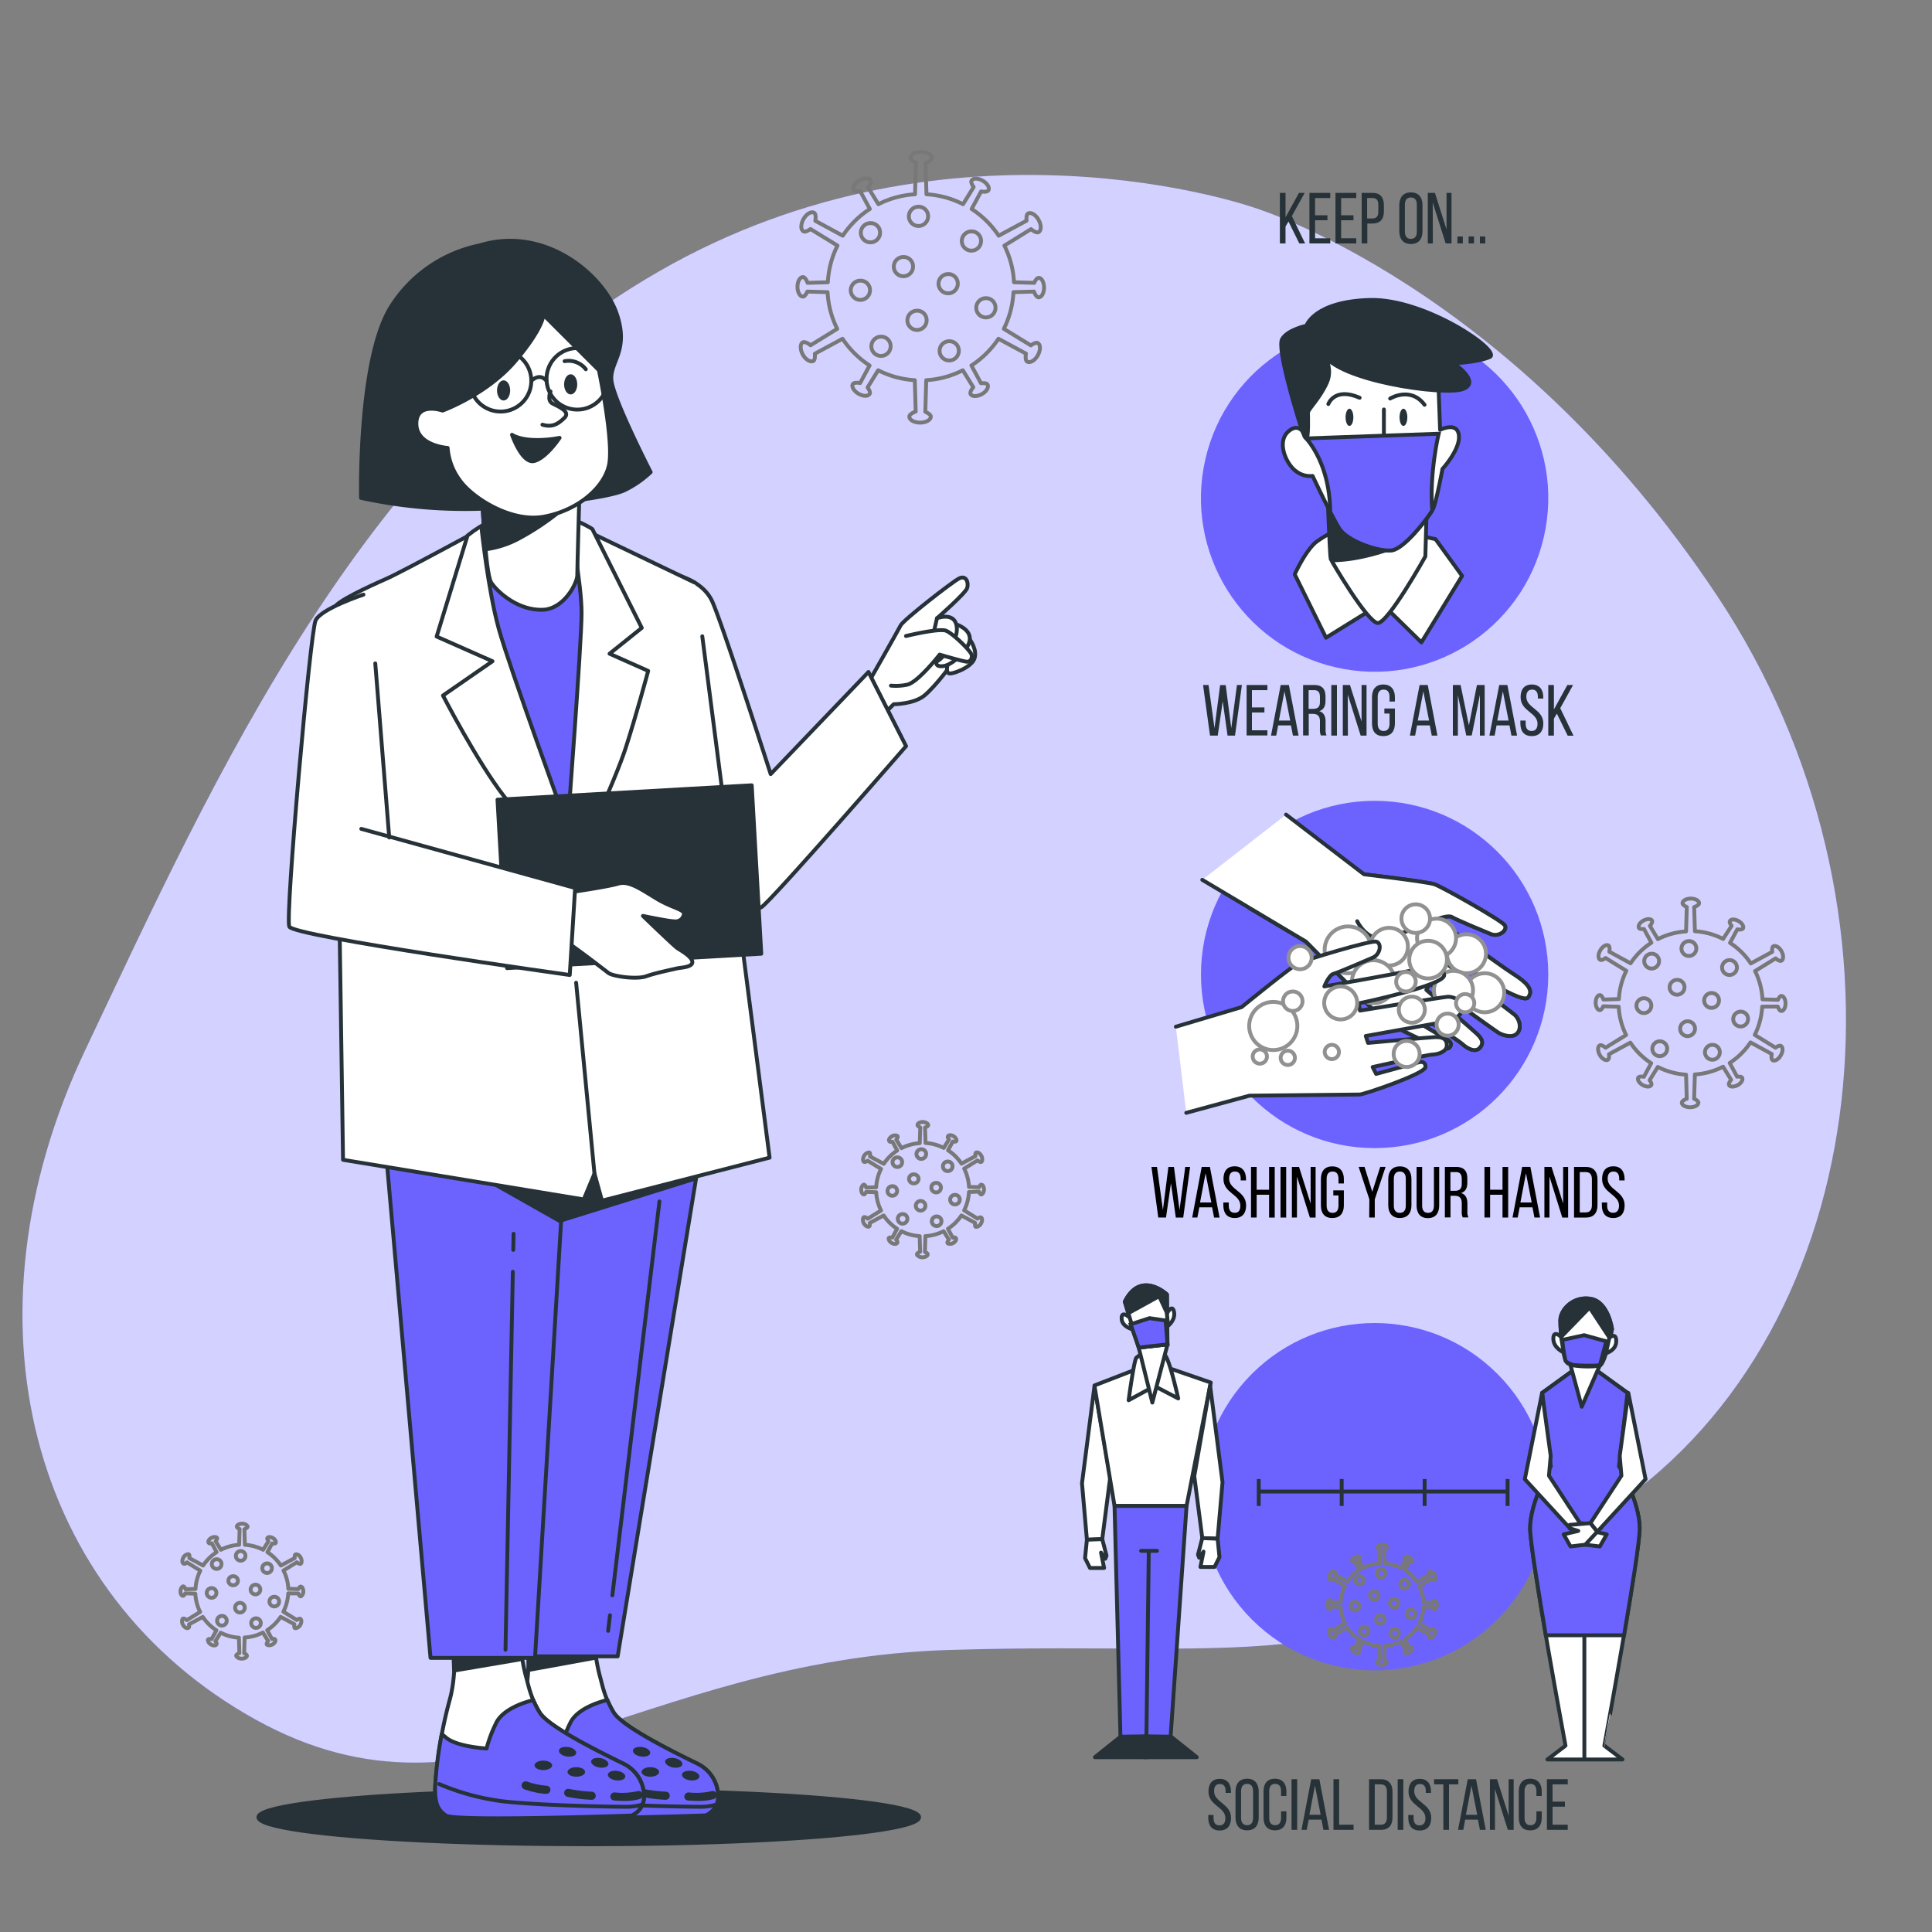 <svg xmlns="http://www.w3.org/2000/svg" viewBox="0 0 500 500"><rect x="0" y="0" width="500" height="500" fill="#808080" stroke="none"/><g id="freepik--background-simple--inject-6"><path d="M324.6,53.75s-77.77-27.5-154.21,16.57S55.29,201.71,22.1,271.66,7.85,412.69,66.1,445s98-15.51,179.76-18,103.77,9.2,171.71-37,80.36-155.13,26.94-235.63S324.6,53.75,324.6,53.75Z" style="fill:#6C63FF"></path><path d="M324.6,53.75s-77.77-27.5-154.21,16.57S55.29,201.71,22.1,271.66,7.85,412.69,66.1,445s98-15.51,179.76-18,103.77,9.2,171.71-37,80.36-155.13,26.94-235.63S324.6,53.75,324.6,53.75Z" style="fill:#fff;opacity:0.7"></path></g><g id="freepik--Icons--inject-6"><path d="M267.6,75.46c.19.58.68,1.49,1.19,1.49.78,0,1.41-1.13,1.41-2.52s-.63-2.52-1.41-2.52c-.46,0-.93.8-1.13,1.29l-5.24-.15a24,24,0,0,0-2.49-9.49l6.9-4.26c.5.44,1.47,1.05,1.95.77.75-.43.73-1.86,0-3.18s-2-2.06-2.73-1.63c-.44.25-.44,1.27-.37,1.85L258.46,61a24.35,24.35,0,0,0-7-6.92l2.45-4.54c.6.12,1.64.16,1.89-.29.39-.67-.27-1.78-1.48-2.48s-2.5-.72-2.89,0c-.23.4.23,1.2.55,1.63l-2.74,4.45a23.82,23.82,0,0,0-9.47-2.57l-.24-8.11c.64-.22,1.64-.75,1.64-1.32,0-.85-1.24-1.55-2.77-1.55s-2.78.7-2.78,1.55c0,.51.89,1,1.42,1.25l-.23,8.18a23.87,23.87,0,0,0-9.48,2.57l-2.71-4.4c.4-.46,1-1.34.7-1.78-.39-.68-1.69-.66-2.89,0s-1.87,1.81-1.48,2.48c.23.4,1.16.4,1.68.34l2.48,4.59a24.35,24.35,0,0,0-7,6.92L211,57.15c.13-.66.17-1.8-.31-2.08-.75-.43-2,.3-2.74,1.62s-.78,2.76,0,3.18c.44.26,1.32-.25,1.79-.6l7,4.29a23.84,23.84,0,0,0-2.49,9.49L209,73.2c-.2-.58-.68-1.49-1.19-1.49-.79,0-1.42,1.13-1.42,2.52s.63,2.52,1.42,2.52c.46,0,.92-.8,1.13-1.29l5.24.15a23.84,23.84,0,0,0,2.49,9.49l-6.9,4.26c-.51-.44-1.47-1-2-.77-.74.43-.72,1.86,0,3.18s2,2.06,2.74,1.63c.43-.25.43-1.27.36-1.85l7.18-3.88a24.35,24.35,0,0,0,7,6.92l-2.45,4.54c-.6-.12-1.63-.16-1.89.29-.39.67.28,1.78,1.48,2.48s2.5.72,2.89,0c.23-.4-.23-1.2-.55-1.63l2.74-4.45a23.87,23.87,0,0,0,9.48,2.57l.23,8.11c-.63.22-1.64.76-1.64,1.32,0,.85,1.24,1.55,2.78,1.55s2.77-.7,2.77-1.55c0-.51-.88-1-1.42-1.25l.24-8.18a23.82,23.82,0,0,0,9.47-2.57l2.71,4.4c-.4.46-.95,1.34-.69,1.78.39.68,1.68.66,2.89,0s1.87-1.81,1.48-2.48c-.23-.4-1.16-.4-1.69-.34l-2.48-4.59a24.35,24.35,0,0,0,7-6.92l7.12,3.84c-.13.66-.17,1.8.32,2.08.74.43,2-.3,2.73-1.62s.79-2.76,0-3.18c-.44-.26-1.32.25-1.78.6l-7-4.29a24,24,0,0,0,2.49-9.49Z" style="fill:none;stroke:#787878;stroke-linecap:round;stroke-linejoin:round"></path><path d="M240.19,55.87a2.49,2.49,0,1,1-2.49-2.37A2.43,2.43,0,0,1,240.19,55.87Z" style="fill:none;stroke:#787878;stroke-linecap:round;stroke-linejoin:round"></path><path d="M225.15,75a2.49,2.49,0,1,1-2.49-2.37A2.43,2.43,0,0,1,225.15,75Z" style="fill:none;stroke:#787878;stroke-linecap:round;stroke-linejoin:round"></path><path d="M236.29,68.88a2.49,2.49,0,1,1-2.49-2.37A2.43,2.43,0,0,1,236.29,68.88Z" style="fill:none;stroke:#787878;stroke-linecap:round;stroke-linejoin:round"></path><path d="M230.49,89.5A2.49,2.49,0,1,1,228,87.13,2.43,2.43,0,0,1,230.49,89.5Z" style="fill:none;stroke:#787878;stroke-linecap:round;stroke-linejoin:round"></path><path d="M257.63,79.54a2.49,2.49,0,1,1-2.49-2.37A2.43,2.43,0,0,1,257.63,79.54Z" style="fill:none;stroke:#787878;stroke-linecap:round;stroke-linejoin:round"></path><path d="M239.81,82.78a2.49,2.49,0,1,1-2.48-2.37A2.43,2.43,0,0,1,239.81,82.78Z" style="fill:none;stroke:#787878;stroke-linecap:round;stroke-linejoin:round"></path><path d="M247.87,73.3a2.49,2.49,0,1,1-2.48-2.37A2.43,2.43,0,0,1,247.87,73.3Z" style="fill:none;stroke:#787878;stroke-linecap:round;stroke-linejoin:round"></path><path d="M253.89,62.26a2.49,2.49,0,1,1-2.49-2.37A2.43,2.43,0,0,1,253.89,62.26Z" style="fill:none;stroke:#787878;stroke-linecap:round;stroke-linejoin:round"></path><path d="M248.14,90.69a2.49,2.49,0,1,1-2.48-2.38A2.43,2.43,0,0,1,248.14,90.69Z" style="fill:none;stroke:#787878;stroke-linecap:round;stroke-linejoin:round"></path><path d="M227.76,60.11a2.49,2.49,0,1,1-2.49-2.37A2.43,2.43,0,0,1,227.76,60.11Z" style="fill:none;stroke:#787878;stroke-linecap:round;stroke-linejoin:round"></path><path d="M460.08,260.49c.16.45.53,1.15.92,1.15.61,0,1.09-.87,1.09-1.94s-.48-1.95-1.09-1.95c-.35,0-.71.62-.87,1l-4-.12a18.6,18.6,0,0,0-1.92-7.32l5.32-3.28c.39.34,1.14.81,1.51.59.57-.33.56-1.43,0-2.45s-1.54-1.59-2.11-1.26c-.34.2-.34,1-.28,1.43l-5.54,3a18.71,18.71,0,0,0-5.38-5.33l1.88-3.5c.47.09,1.27.11,1.46-.23.3-.52-.21-1.38-1.14-1.91s-1.93-.55-2.23,0c-.18.31.18.93.43,1.25L445.94,243a18.47,18.47,0,0,0-7.3-2l-.19-6.25c.5-.17,1.27-.58,1.27-1,0-.67-1-1.2-2.14-1.2s-2.14.53-2.14,1.2c0,.39.68.78,1.1,1l-.19,6.3a18.56,18.56,0,0,0-7.3,2L427,239.62c.31-.35.73-1,.54-1.37-.31-.52-1.3-.51-2.24,0s-1.44,1.4-1.14,1.92c.18.3.9.3,1.3.25l1.92,3.55a18.62,18.62,0,0,0-5.39,5.33l-5.49-3c.1-.51.13-1.39-.24-1.61-.58-.33-1.52.24-2.11,1.26s-.61,2.12,0,2.45c.34.2,1-.2,1.38-.47l5.36,3.31a18.6,18.6,0,0,0-1.92,7.32l-4,.12c-.15-.45-.53-1.15-.92-1.15-.6,0-1.09.87-1.09,1.94s.49,1.95,1.09,1.95c.35,0,.71-.62.87-1l4,.12a18.6,18.6,0,0,0,1.92,7.32l-5.32,3.28c-.39-.34-1.13-.81-1.51-.59-.57.33-.56,1.43,0,2.45s1.54,1.59,2.11,1.26c.34-.2.34-1,.29-1.43l5.53-3a18.62,18.62,0,0,0,5.39,5.33l-1.89,3.51c-.47-.1-1.26-.12-1.46.22-.3.52.21,1.38,1.14,1.91s1.93.55,2.23,0c.18-.31-.18-.93-.43-1.25l2.12-3.43a18.56,18.56,0,0,0,7.31,2l.18,6.25c-.49.17-1.27.58-1.27,1,0,.66,1,1.19,2.14,1.19s2.14-.53,2.14-1.19c0-.4-.68-.79-1.1-1l.19-6.31a18.47,18.47,0,0,0,7.3-2l2.09,3.39c-.31.35-.73,1-.53,1.37.3.52,1.3.51,2.23,0s1.44-1.39,1.14-1.92c-.18-.3-.9-.3-1.3-.25l-1.91-3.55a18.71,18.71,0,0,0,5.38-5.33l5.49,3c-.1.51-.13,1.39.24,1.61.58.33,1.52-.23,2.11-1.26s.61-2.12,0-2.45c-.33-.2-1,.2-1.37.47l-5.37-3.31a18.6,18.6,0,0,0,1.92-7.32Z" style="fill:none;stroke:#787878;stroke-linecap:round;stroke-linejoin:round"></path><path d="M439,245.39a1.92,1.92,0,1,1-1.92-1.83A1.87,1.87,0,0,1,439,245.39Z" style="fill:none;stroke:#787878;stroke-linecap:round;stroke-linejoin:round"></path><path d="M427.35,260.17a1.92,1.92,0,1,1-1.92-1.83A1.88,1.88,0,0,1,427.35,260.17Z" style="fill:none;stroke:#787878;stroke-linecap:round;stroke-linejoin:round"></path><path d="M435.94,255.42a1.92,1.92,0,1,1-1.92-1.83A1.87,1.87,0,0,1,435.94,255.42Z" style="fill:none;stroke:#787878;stroke-linecap:round;stroke-linejoin:round"></path><path d="M431.46,271.32a1.92,1.92,0,1,1-1.92-1.83A1.88,1.88,0,0,1,431.46,271.32Z" style="fill:none;stroke:#787878;stroke-linecap:round;stroke-linejoin:round"></path><path d="M452.39,263.64a1.92,1.92,0,1,1-1.92-1.83A1.88,1.88,0,0,1,452.39,263.64Z" style="fill:none;stroke:#787878;stroke-linecap:round;stroke-linejoin:round"></path><path d="M438.66,266.14a1.92,1.92,0,1,1-1.92-1.83A1.88,1.88,0,0,1,438.66,266.14Z" style="fill:none;stroke:#787878;stroke-linecap:round;stroke-linejoin:round"></path><path d="M444.87,258.83A1.92,1.92,0,1,1,443,257,1.88,1.88,0,0,1,444.87,258.83Z" style="fill:none;stroke:#787878;stroke-linecap:round;stroke-linejoin:round"></path><path d="M449.51,250.31a1.92,1.92,0,1,1-1.92-1.83A1.88,1.88,0,0,1,449.51,250.31Z" style="fill:none;stroke:#787878;stroke-linecap:round;stroke-linejoin:round"></path><path d="M445.08,272.23a1.92,1.92,0,1,1-1.92-1.82A1.88,1.88,0,0,1,445.08,272.23Z" style="fill:none;stroke:#787878;stroke-linecap:round;stroke-linejoin:round"></path><path d="M429.36,248.65a1.92,1.92,0,1,1-1.92-1.83A1.88,1.88,0,0,1,429.36,248.65Z" style="fill:none;stroke:#787878;stroke-linecap:round;stroke-linejoin:round"></path><path d="M253.36,308.38c.1.29.34.74.59.74s.71-.56.71-1.26-.32-1.26-.71-1.26c-.23,0-.46.4-.56.65l-2.62-.08a12,12,0,0,0-1.24-4.74l3.44-2.12c.26.22.74.52,1,.38s.36-.92,0-1.58-1-1-1.37-.82c-.21.13-.22.64-.18.93l-3.58,1.93a12.2,12.2,0,0,0-3.49-3.45l1.23-2.27c.3.06.81.08.94-.14s-.14-.89-.74-1.24-1.25-.36-1.44,0,.11.6.27.81l-1.37,2.22a12.09,12.09,0,0,0-4.72-1.28l-.12-4c.32-.11.82-.37.82-.65s-.62-.78-1.39-.78-1.38.35-1.38.78c0,.25.44.51.71.62l-.12,4.08a12.13,12.13,0,0,0-4.73,1.28l-1.35-2.19c.2-.23.47-.67.34-.89s-.84-.33-1.44,0-.93.9-.74,1.24.58.2.84.17l1.24,2.29a12.17,12.17,0,0,0-3.48,3.45l-3.56-1.91c.07-.33.09-.9-.15-1s-1,.15-1.37.81-.39,1.37,0,1.59c.22.12.66-.13.89-.31l3.48,2.14a12,12,0,0,0-1.25,4.74l-2.58.08c-.1-.29-.34-.75-.6-.75s-.7.57-.7,1.26.31,1.26.7,1.26c.23,0,.47-.4.57-.64l2.61.07a12,12,0,0,0,1.25,4.74l-3.45,2.12c-.25-.22-.73-.52-1-.38s-.37.93,0,1.59,1,1,1.36.81c.22-.13.22-.64.18-.92l3.59-1.94a12,12,0,0,0,3.48,3.45l-1.22,2.27c-.3-.06-.82-.08-.94.14s.13.9.73,1.24,1.25.36,1.45,0-.12-.6-.28-.81l1.37-2.22a12,12,0,0,0,4.73,1.28l.12,4.05c-.32.11-.82.38-.82.66s.62.77,1.38.77,1.39-.35,1.39-.77c0-.26-.44-.51-.71-.63l.12-4.08a11.92,11.92,0,0,0,4.72-1.28l1.36,2.19c-.2.23-.48.67-.35.89s.84.33,1.44,0,.94-.9.74-1.24-.58-.2-.84-.16l-1.24-2.3a12.08,12.08,0,0,0,3.49-3.45l3.55,1.92c-.06.33-.08.9.16,1s1-.15,1.36-.82.4-1.37,0-1.58c-.22-.13-.66.13-.89.3l-3.47-2.14a12,12,0,0,0,1.24-4.74Z" style="fill:none;stroke:#787878;stroke-linecap:round;stroke-linejoin:round"></path><path d="M239.68,298.6a1.25,1.25,0,1,1-1.25-1.18A1.22,1.22,0,0,1,239.68,298.6Z" style="fill:none;stroke:#787878;stroke-linecap:round;stroke-linejoin:round"></path><path d="M232.17,308.17a1.24,1.24,0,1,1-1.24-1.19A1.21,1.21,0,0,1,232.17,308.17Z" style="fill:none;stroke:#787878;stroke-linecap:round;stroke-linejoin:round"></path><ellipse cx="236.49" cy="305.09" rx="1.24" ry="1.18" style="fill:none;stroke:#787878;stroke-linecap:round;stroke-linejoin:round"></ellipse><path d="M234.83,315.38a1.24,1.24,0,1,1-1.24-1.18A1.21,1.21,0,0,1,234.83,315.38Z" style="fill:none;stroke:#787878;stroke-linecap:round;stroke-linejoin:round"></path><path d="M248.38,310.41a1.24,1.24,0,1,1-1.24-1.18A1.22,1.22,0,0,1,248.38,310.41Z" style="fill:none;stroke:#787878;stroke-linecap:round;stroke-linejoin:round"></path><path d="M239.49,312a1.24,1.24,0,1,1-1.24-1.18A1.22,1.22,0,0,1,239.49,312Z" style="fill:none;stroke:#787878;stroke-linecap:round;stroke-linejoin:round"></path><path d="M243.51,307.3a1.24,1.24,0,1,1-1.24-1.18A1.21,1.21,0,0,1,243.51,307.3Z" style="fill:none;stroke:#787878;stroke-linecap:round;stroke-linejoin:round"></path><path d="M246.51,301.79a1.24,1.24,0,1,1-1.24-1.19A1.21,1.21,0,0,1,246.51,301.79Z" style="fill:none;stroke:#787878;stroke-linecap:round;stroke-linejoin:round"></path><path d="M243.65,316a1.25,1.25,0,1,1-1.25-1.19A1.22,1.22,0,0,1,243.65,316Z" style="fill:none;stroke:#787878;stroke-linecap:round;stroke-linejoin:round"></path><path d="M233.47,300.71a1.24,1.24,0,1,1-1.24-1.18A1.21,1.21,0,0,1,233.47,300.71Z" style="fill:none;stroke:#787878;stroke-linecap:round;stroke-linejoin:round"></path><path d="M77.2,412.38c.1.29.34.75.6.75s.7-.57.7-1.26-.31-1.26-.7-1.26c-.23,0-.46.4-.57.64l-2.61-.07a12,12,0,0,0-1.25-4.74l3.45-2.13c.25.22.73.53,1,.39s.36-.93,0-1.59-1-1-1.36-.81c-.22.12-.22.63-.18.92l-3.59,1.94a12.2,12.2,0,0,0-3.48-3.46l1.22-2.26c.3.06.82.08.94-.15s-.13-.89-.73-1.24-1.25-.35-1.45,0c-.11.19.12.6.28.81l-1.37,2.22a11.92,11.92,0,0,0-4.73-1.28l-.12-4.05c.32-.11.82-.38.82-.66s-.62-.77-1.38-.77-1.39.34-1.39.77c0,.25.45.51.71.62l-.12,4.09a11.92,11.92,0,0,0-4.72,1.28l-1.36-2.2c.2-.23.48-.66.35-.89s-.84-.32-1.44,0-.94.91-.74,1.24.58.2.84.17l1.24,2.3a12.08,12.08,0,0,0-3.49,3.45L49,403.24c.06-.33.08-.9-.16-1s-1,.15-1.36.81-.39,1.38,0,1.59.66-.13.89-.3l3.47,2.14a12,12,0,0,0-1.24,4.74l-2.58.07c-.1-.29-.35-.74-.6-.74s-.71.56-.71,1.26S47,413,47.37,413c.23,0,.46-.4.56-.64l2.62.08a12,12,0,0,0,1.24,4.73l-3.44,2.13c-.25-.22-.74-.53-1-.39s-.36.93,0,1.59,1,1,1.37.81.22-.63.18-.92l3.58-1.93A12.33,12.33,0,0,0,56,421.93l-1.22,2.26c-.3-.06-.82-.07-.95.15s.14.89.74,1.24,1.25.35,1.44,0-.11-.6-.27-.82l1.37-2.22a11.93,11.93,0,0,0,4.72,1.29l.12,4c-.32.11-.82.38-.82.66s.62.77,1.39.77,1.38-.34,1.38-.77c0-.25-.44-.51-.71-.62l.12-4.08a12.1,12.1,0,0,0,4.73-1.29l1.35,2.2c-.2.23-.47.67-.34.89s.84.33,1.44,0,.93-.91.74-1.24-.58-.2-.84-.17l-1.24-2.29a12.3,12.3,0,0,0,3.48-3.45l3.56,1.91c-.07.33-.09.9.15,1s1-.15,1.37-.81.39-1.38,0-1.59c-.22-.13-.66.13-.89.3l-3.48-2.14a12,12,0,0,0,1.25-4.74Z" style="fill:none;stroke:#787878;stroke-linecap:round;stroke-linejoin:round"></path><path d="M63.52,402.6a1.24,1.24,0,1,1-1.24-1.18A1.21,1.21,0,0,1,63.52,402.6Z" style="fill:none;stroke:#787878;stroke-linecap:round;stroke-linejoin:round"></path><path d="M56,412.17A1.25,1.25,0,1,1,54.78,411,1.22,1.22,0,0,1,56,412.17Z" style="fill:none;stroke:#787878;stroke-linecap:round;stroke-linejoin:round"></path><ellipse cx="60.34" cy="409.09" rx="1.24" ry="1.18" style="fill:none;stroke:#787878;stroke-linecap:round;stroke-linejoin:round"></ellipse><path d="M58.68,419.39a1.25,1.25,0,1,1-1.24-1.19A1.22,1.22,0,0,1,58.68,419.39Z" style="fill:none;stroke:#787878;stroke-linecap:round;stroke-linejoin:round"></path><path d="M72.23,414.42A1.25,1.25,0,1,1,71,413.24,1.22,1.22,0,0,1,72.23,414.42Z" style="fill:none;stroke:#787878;stroke-linecap:round;stroke-linejoin:round"></path><path d="M63.34,416a1.25,1.25,0,1,1-1.25-1.18A1.22,1.22,0,0,1,63.34,416Z" style="fill:none;stroke:#787878;stroke-linecap:round;stroke-linejoin:round"></path><path d="M67.36,411.3a1.25,1.25,0,1,1-1.24-1.18A1.22,1.22,0,0,1,67.36,411.3Z" style="fill:none;stroke:#787878;stroke-linecap:round;stroke-linejoin:round"></path><path d="M70.36,405.79a1.24,1.24,0,1,1-1.24-1.18A1.22,1.22,0,0,1,70.36,405.79Z" style="fill:none;stroke:#787878;stroke-linecap:round;stroke-linejoin:round"></path><path d="M67.49,420a1.24,1.24,0,1,1-1.24-1.18A1.21,1.21,0,0,1,67.49,420Z" style="fill:none;stroke:#787878;stroke-linecap:round;stroke-linejoin:round"></path><path d="M57.32,404.72a1.25,1.25,0,1,1-1.24-1.19A1.22,1.22,0,0,1,57.32,404.72Z" style="fill:none;stroke:#787878;stroke-linecap:round;stroke-linejoin:round"></path></g><g id="freepik--picture-3--inject-6"><circle cx="355.75" cy="387.34" r="44.94" transform="translate(-169.69 365) rotate(-45)" style="fill:#6C63FF"></circle><polygon points="283.24 358.82 280.02 383.87 281.29 398.48 285.26 398.32 287.33 382.28 283.24 358.82" style="fill:#fff;stroke:#263238;stroke-linecap:round;stroke-linejoin:round"></polygon><polygon points="285.26 398.32 286.37 402.61 286.06 403.4 284.94 401.81 285.74 405.79 282.08 405.79 280.81 403.24 281.29 398.48 285.26 398.32" style="fill:#fff;stroke:#263238;stroke-linecap:round;stroke-linejoin:round"></polygon><polygon points="295.47 353.82 283.24 358.56 288.44 389.74 307.08 389.74 313.35 357.8 299.59 353.06 295.47 353.82" style="fill:#fff;stroke:#263238;stroke-linecap:round;stroke-linejoin:round"></polygon><path d="M295.93,350.16a8.74,8.74,0,0,0-1.84,1.22c-.61.61-2,11-2,11l6.72-3.66,6.11,3.2s-2.29-10.39-3.51-11.3S295.93,350.16,295.93,350.16Z" style="fill:#fff;stroke:#263238;stroke-linecap:round;stroke-linejoin:round"></path><polygon points="294.7 348.75 298.22 362.99 302.15 347.92 294.7 348.75" style="fill:#fff;stroke:#263238;stroke-linecap:round;stroke-linejoin:round"></polygon><polygon points="288.44 389.74 289.97 449.48 302.95 449.48 307.08 389.74 288.44 389.74" style="fill:#6C63FF;stroke:#263238;stroke-linecap:round;stroke-linejoin:round"></polygon><line x1="296.69" y1="449.64" x2="297.3" y2="401.65" style="fill:none;stroke:#263238;stroke-linecap:round;stroke-linejoin:round"></line><line x1="295.31" y1="401.35" x2="299.44" y2="401.35" style="fill:none;stroke:#263238;stroke-linecap:round;stroke-linejoin:round"></line><polygon points="289.97 449.48 283.36 454.76 296.86 454.76 296.86 449.36 289.97 449.48" style="fill:#263238;stroke:#263238;stroke-linecap:round;stroke-linejoin:round"></polygon><polygon points="303.11 449.48 309.72 454.76 296.22 454.76 296.22 449.36 303.11 449.48" style="fill:#263238;stroke:#263238;stroke-linecap:round;stroke-linejoin:round"></polygon><polygon points="313.17 358.56 316.39 383.61 315.12 398.22 311.15 398.06 309.08 382.02 313.17 358.56" style="fill:#fff;stroke:#263238;stroke-linecap:round;stroke-linejoin:round"></polygon><polygon points="311.15 398.06 310.04 402.35 310.35 403.14 311.47 401.56 310.67 405.53 314.32 405.53 315.6 402.99 315.12 398.22 311.15 398.06" style="fill:#fff;stroke:#263238;stroke-linecap:round;stroke-linejoin:round"></polygon><path d="M292.72,341.3s-2.45-2.45-2.45-.16,2.91,2.91,2.91,2.91Z" style="fill:#fff;stroke:#263238;stroke-linecap:round;stroke-linejoin:round"></path><path d="M291.12,336.89l3.58,11.86,7.45-.83L302,335S295.25,328.62,291.12,336.89Z" style="fill:#fff;stroke:#263238;stroke-linecap:round;stroke-linejoin:round"></path><polygon points="292.6 342.73 297.5 341.14 301.66 341.75 302.15 347.92 294.7 348.75 292.6 342.73" style="fill:#6C63FF;stroke:#263238;stroke-miterlimit:10"></polygon><path d="M302,339.92s1.37-2.6,1.83-.46-1.53,3.67-1.53,3.67Z" style="fill:#fff;stroke:#263238;stroke-linecap:round;stroke-linejoin:round"></path><path d="M302,335s-6.79-6.41-10.92,1.86l.91,3,8-4.41,2.06,4.43,0-.06Z" style="fill:#263238;stroke:#263238;stroke-linecap:round;stroke-linejoin:round"></path><path d="M424.31,395.53c0-6.92-5.36-16.07-5.36-16.07l2.24-19L412.26,354l-2-.6v-.07l-.11,0-.11,0v.07l-2,.6-8.93,6.48,2.23,19S396,388.61,396,395.53s9.15,56.25,9.15,56.25l-4.68,3.57h19.42l-4.69-3.57S424.31,402.45,424.31,395.53Z" style="fill:#fff;stroke:#263238;stroke-linecap:round;stroke-linejoin:round"></path><path d="M421.19,360.49,412.26,354l-2-.6v-.07l-.11,0-.11,0v.07l-2,.6-8.93,6.48,2.23,19S396,388.61,396,395.53c0,3.2,2,15.43,4.05,27.68h20.25c2.1-12.25,4.05-24.48,4.05-27.68,0-6.92-5.36-16.07-5.36-16.07Z" style="fill:#6C63FF;stroke:#263238;stroke-miterlimit:10"></path><polygon points="406.45 353.34 409.36 364.06 414.04 353.34 406.45 353.34" style="fill:#fff;stroke:#263238;stroke-linecap:round;stroke-linejoin:round"></polygon><path d="M417.17,344s-.89-6.92-5.36-7.82-8,2.68-8,5.59.66,9.82,1.78,10.93,7.14,1.12,8.48.67S417.17,344,417.17,344Z" style="fill:#fff;stroke:#263238;stroke-linecap:round;stroke-linejoin:round"></path><path d="M404.34,346.77l5.63-1.22,5.75,1.59-1.68,6.2a43.57,43.57,0,0,1-6.89-.08s-1.59-.49-2-1.1A32.53,32.53,0,0,1,404.34,346.77Z" style="fill:#6C63FF;stroke:#263238;stroke-miterlimit:10"></path><path d="M404,346s-2-2-2,.44,2.68,3.57,2.68,3.57Z" style="fill:#fff;stroke:#263238;stroke-linecap:round;stroke-linejoin:round"></path><path d="M416.5,346.2s1.78-1.56,1.78.89-2.67,3.13-2.67,3.13Z" style="fill:#fff;stroke:#263238;stroke-linecap:round;stroke-linejoin:round"></path><path d="M411.81,336.15c-4.46-.89-8,2.68-8,5.59,0,1,.08,2.59.24,4.21l7.34-7.56,5.14,7.81.3-.54c.23-1,.37-1.69.37-1.69S416.28,337.05,411.81,336.15Z" style="fill:#263238;stroke:#263238;stroke-linecap:round;stroke-linejoin:round"></path><polygon points="399.09 360.49 394.62 382.81 407.12 396.42 408.91 394.19 400.87 381.91 401.32 376.78 399.09 360.49" style="fill:#fff;stroke:#263238;stroke-linecap:round;stroke-linejoin:round"></polygon><polygon points="407.12 396.42 410.25 399.77 414.04 400.22 415.83 397.09 412.03 396.2 414.27 395.53 414.27 394.64 408.91 394.19 407.12 396.42" style="fill:#fff;stroke:#263238;stroke-linecap:round;stroke-linejoin:round"></polygon><polygon points="421.41 360.49 425.87 382.81 413.37 396.42 411.59 394.19 419.62 381.91 419.18 376.78 421.41 360.49" style="fill:#fff;stroke:#263238;stroke-linecap:round;stroke-linejoin:round"></polygon><polygon points="413.37 396.42 410.25 399.77 406.45 400.22 404.67 397.09 408.46 396.2 406.23 395.53 406.23 394.64 411.59 394.19 413.37 396.42" style="fill:#fff;stroke:#263238;stroke-linecap:round;stroke-linejoin:round"></polygon><line x1="410.03" y1="455.35" x2="410.03" y2="423.43" style="fill:none;stroke:#263238;stroke-miterlimit:10"></line><line x1="325.5" y1="386.01" x2="390.38" y2="386.01" style="fill:none;stroke:#263238;stroke-miterlimit:10"></line><line x1="325.76" y1="382.77" x2="325.76" y2="389.74" style="fill:none;stroke:#263238;stroke-miterlimit:10"></line><line x1="390.16" y1="382.77" x2="390.16" y2="389.74" style="fill:none;stroke:#263238;stroke-miterlimit:10"></line><line x1="368.69" y1="382.77" x2="368.69" y2="389.74" style="fill:none;stroke:#263238;stroke-miterlimit:10"></line><line x1="347.23" y1="382.77" x2="347.23" y2="389.74" style="fill:none;stroke:#263238;stroke-miterlimit:10"></line></g><g id="freepik--picture-2--inject-6"><circle cx="355.75" cy="252.19" r="44.94" style="fill:#6C63FF"></circle><path d="M337.57,217.6,353,226.26s16.39,1.94,18.27,2.6,17.33,9.32,18.15,10.6-1.52,3.13-3.61,2.26-9-3.72-10-4.37-4,.57-4,.57S388.41,250,391.54,252s5.62,4.08,3.9,6.16-20.65-10.78-20.65-10.78l-1.09,1.54S391,261.76,392,262.65c1.36,1.23,1.84,3.61.56,4.85s-3.8.36-4.84-.29S370,254.52,370,254.52l-.87,1.67s12.46,10.72,13.08,11.36,2.31,2.11.65,3.73c-1.23,1.19-3.38-.09-4.47-1.16-.63-.63-12.92-8.73-12.92-8.73l-.66,1.89,9.8,5.83s1.67.87.39,2.11-16.31-6.57-16.94-7.21S338,243.7,338,243.7l-14.6-8.65" style="fill:#fff;stroke:#263238;stroke-linecap:round;stroke-linejoin:round"></path><path d="M371.76,237.92s-9.41,4.2-13.79,4.87-6.73-4.38-6.73-4.38" style="fill:#fff;stroke:#263238;stroke-linecap:round;stroke-linejoin:round"></path><path d="M332.83,210.82,353,226.26s16.39,1.94,18.27,2.6,17.33,9.32,18.15,10.6-1.52,3.13-3.61,2.26-9-3.72-10-4.37-4,.57-4,.57S388.41,250,391.54,252s5.62,4.08,3.9,6.16-20.65-10.78-20.65-10.78l-1.09,1.54S391,261.76,392,262.65c1.36,1.23,1.84,3.61.56,4.85s-3.8.36-4.84-.29S370,254.52,370,254.52l-.87,1.67s12.46,10.72,13.08,11.36,2.31,2.11.65,3.73c-1.23,1.19-3.38-.09-4.47-1.16-.63-.63-12.92-8.73-12.92-8.73l-.66,1.89,9.8,5.83s1.67.87.39,2.11-16.31-6.57-16.94-7.21S338,243.7,338,243.7l-26.85-16" style="fill:#fff;stroke:#263238;stroke-linecap:round;stroke-linejoin:round"></path><path d="M371.76,237.92s-9.41,4.2-13.79,4.87-6.73-4.38-6.73-4.38" style="fill:#fff;stroke:#263238;stroke-linecap:round;stroke-linejoin:round"></path><path d="M354.94,245.82a6.06,6.06,0,1,1-6.06-6.06A6.06,6.06,0,0,1,354.94,245.82Z" style="fill:#fff;stroke:#919191;stroke-linecap:round;stroke-linejoin:round"></path><path d="M364.37,245a4.88,4.88,0,1,1-4.88-4.88A4.87,4.87,0,0,1,364.37,245Z" style="fill:#fff;stroke:#919191;stroke-linecap:round;stroke-linejoin:round"></path><path d="M361,254.07a5.56,5.56,0,1,1-5.55-5.56A5.54,5.54,0,0,1,361,254.07Z" style="fill:#fff;stroke:#919191;stroke-linecap:round;stroke-linejoin:round"></path><circle cx="379.52" cy="246.83" r="5.05" style="fill:#fff;stroke:#919191;stroke-linecap:round;stroke-linejoin:round"></circle><circle cx="371.78" cy="242.79" r="5.05" style="fill:#fff;stroke:#919191;stroke-linecap:round;stroke-linejoin:round"></circle><path d="M389.29,256.93a5.05,5.05,0,1,1-5.05-5.05A5,5,0,0,1,389.29,256.93Z" style="fill:#fff;stroke:#919191;stroke-linecap:round;stroke-linejoin:round"></path><path d="M381.21,256.26a5.05,5.05,0,1,1-5-5A5,5,0,0,1,381.21,256.26Z" style="fill:#fff;stroke:#919191;stroke-linecap:round;stroke-linejoin:round"></path><circle cx="366.39" cy="237.74" r="3.7" style="fill:#fff;stroke:#919191;stroke-linecap:round;stroke-linejoin:round"></circle><path d="M304.31,265.71l17-5.06s12.8-10.42,14.59-11.31,18.75-6,20.24-5.65,1.19,3.27-.9,4.16-8.92,3.87-10.12,4.17-2.38,3.27-2.38,3.27,20.28-3.53,23.85-4.42,6.85-1.19,7.15,1.48-22.12,7.33-22.12,7.33l.35,1.86s21.29-3.48,22.62-3.57c1.82-.12,3.87,1.19,3.87,3s-2.38,3-3.57,3.27-21.43,3.87-21.43,3.87l.59,1.79s16.37-1.49,17.27-1.49,3.12-.19,3.12,2.13c0,1.71-2.41,2.37-3.94,2.4-.89,0-15.26,3.21-15.26,3.21l.9,1.78,11-3s1.78-.6,1.78,1.19-16.07,7.14-17,7.14l-28.57.3L307,288" style="fill:#fff;stroke:#263238;stroke-linecap:round;stroke-linejoin:round"></path><circle cx="369.59" cy="248.35" r="4.88" style="fill:#fff;stroke:#919191;stroke-linecap:round;stroke-linejoin:round"></circle><path d="M339.46,247.84a3,3,0,1,1-3-3A3,3,0,0,1,339.46,247.84Z" style="fill:#fff;stroke:#919191;stroke-linecap:round;stroke-linejoin:round"></path><path d="M381.54,259.62a2.36,2.36,0,1,1-2.35-2.35A2.35,2.35,0,0,1,381.54,259.62Z" style="fill:#fff;stroke:#919191;stroke-linecap:round;stroke-linejoin:round"></path><path d="M368.75,261.31a3.37,3.37,0,1,1-3.37-3.37A3.37,3.37,0,0,1,368.75,261.31Z" style="fill:#fff;stroke:#919191;stroke-linecap:round;stroke-linejoin:round"></path><circle cx="364.04" cy="272.76" r="3.37" style="fill:#fff;stroke:#919191;stroke-linecap:round;stroke-linejoin:round"></circle><path d="M366.39,254.07a2.53,2.53,0,1,1-2.52-2.53A2.52,2.52,0,0,1,366.39,254.07Z" style="fill:#fff;stroke:#919191;stroke-linecap:round;stroke-linejoin:round"></path><path d="M377.5,265.18a2.86,2.86,0,1,1-2.86-2.86A2.86,2.86,0,0,1,377.5,265.18Z" style="fill:#fff;stroke:#919191;stroke-linecap:round;stroke-linejoin:round"></path><path d="M351.24,259.56a4.27,4.27,0,1,1-4.27-4.27A4.27,4.27,0,0,1,351.24,259.56Z" style="fill:#fff;stroke:#919191;stroke-linecap:round;stroke-linejoin:round"></path><path d="M335.75,265.52a6.23,6.23,0,1,1-6.23-6.23A6.23,6.23,0,0,1,335.75,265.52Z" style="fill:#fff;stroke:#919191;stroke-linecap:round;stroke-linejoin:round"></path><circle cx="334.57" cy="259.12" r="2.53" style="fill:#fff;stroke:#919191;stroke-linecap:round;stroke-linejoin:round"></circle><circle cx="344.68" cy="272.25" r="1.85" style="fill:#fff;stroke:#919191;stroke-linecap:round;stroke-linejoin:round"></circle><circle cx="326.04" cy="273.43" r="1.85" style="fill:#fff;stroke:#919191;stroke-linecap:round;stroke-linejoin:round"></circle><circle cx="333.28" cy="273.77" r="1.85" style="fill:#fff;stroke:#919191;stroke-linecap:round;stroke-linejoin:round"></circle></g><g id="freepik--picture-1--inject-6"><circle cx="355.75" cy="128.91" r="44.94" transform="translate(150.28 446.65) rotate(-77.03)" style="fill:#6C63FF"></circle><path d="M348.23,136.34a27.63,27.63,0,0,0-7.7,4c-2.83,2.43-5.46,8.3-5.46,8.3l8.1,16.4,14.37-8.91,10.32,10.12,10.53-17.21-6.88-9.51s-15-3.24-15.59-3.24Z" style="fill:#fff;stroke:#263238;stroke-linecap:round;stroke-linejoin:round"></path><path d="M343.57,128.24s.61,15.79.81,16.4,9.52,16.4,12.15,16.6S368.88,144,368.88,144l.4-14.17Z" style="fill:#fff;stroke:#263238;stroke-linecap:round;stroke-linejoin:round"></path><path d="M344.38,144.64c0,.07.19.38.45.85,7.38,0,15.34-3.08,15.34-3.08l-1.42-13.21-15.18-1S344.18,144,344.38,144.64Z" style="fill:#263238"></path><path d="M338.1,113.46s-1.41-4.65-4.65-1.82-.41,8.71,2,10.33a5.93,5.93,0,0,0,4.25,1.21s4.86,10.32,6.89,13.56,10.12,6.08,13.56,5.67,9.92-9.11,10.73-10.73,2.43-10.32,2.43-10.32,4.66-5.06,4.25-8.71-4.86-1.41-4.86-1.41l-.4-10.94s-14-6.47-20.65-8.9-12.15-6.89-13.36-4.46-1.42,7.7-1.42,11.34S338.1,113.46,338.1,113.46Z" style="fill:#fff;stroke:#263238;stroke-linecap:round;stroke-linejoin:round"></path><path d="M342.36,91.4s2.83,3.64,1,7.69-4.86,6.88-4.86,7.69.2,6.48-.41,6.68-2.42-6.27-2.42-6.27-5.27-17-3.85-19.44,6.27-3.44,6.27-3.44,2-6.28,16.41-6.68,34.41,13.36,31,14.78S376.16,94,376.16,94s7.29,4.86,2.43,6.68S345.8,98.48,342.36,91.4Z" style="fill:#263238;stroke:#263238;stroke-linecap:round;stroke-linejoin:round"></path><path d="M372.32,112.25l-34.22,1.21c5.45,6.66,6.15,15.12,6.15,19,.9,1.75,1.76,3.34,2.36,4.3,2,3.24,10.12,6.08,13.56,5.67,3.21-.38,9.06-8,10.49-10.31C369.88,122.53,372.32,112.25,372.32,112.25Z" style="fill:#6C63FF;stroke:#263238;stroke-miterlimit:10"></path><ellipse cx="349.24" cy="108" rx="1.01" ry="2.23" style="fill:#263238"></ellipse><ellipse cx="363.21" cy="108" rx="1.01" ry="2.23" style="fill:#263238"></ellipse><path d="M343.77,104.56s1.62-4.46,8.1-1.62" style="fill:none;stroke:#263238;stroke-linecap:round;stroke-linejoin:round"></path><path d="M359.77,103.14s5.26-3.24,8.9,1.62" style="fill:none;stroke:#263238;stroke-linecap:round;stroke-linejoin:round"></path><line x1="358.15" y1="105.97" x2="358.15" y2="112.45" style="fill:none;stroke:#263238;stroke-linecap:round;stroke-linejoin:round"></line></g><g id="freepik--Text--inject-6"><path d="M370.72,415.81c.09.26.3.66.53.66s.63-.5.63-1.12-.28-1.12-.63-1.12-.41.35-.5.57l-2.34-.07a10.78,10.78,0,0,0-1.11-4.23l3.08-1.89c.22.19.65.46.87.34s.32-.83,0-1.42-.89-.91-1.22-.72-.19.56-.16.82l-3.2,1.73a10.86,10.86,0,0,0-3.11-3.08l1.09-2c.27.06.73.07.84-.12s-.12-.8-.66-1.11-1.11-.32-1.29,0,.11.54.25.73l-1.22,2a10.9,10.9,0,0,0-4.22-1.15l-.11-3.61c.28-.1.73-.34.73-.59s-.55-.69-1.23-.69-1.24.31-1.24.69c0,.23.39.46.63.56l-.1,3.64a11,11,0,0,0-4.23,1.15l-1.2-2c.18-.21.42-.6.31-.79s-.75-.3-1.29,0-.84.81-.66,1.11.52.18.75.15l1.1,2a10.86,10.86,0,0,0-3.11,3.08l-3.17-1.71c.06-.3.08-.8-.14-.93s-.88.13-1.22.73-.35,1.22,0,1.41.59-.11.8-.27l3.1,1.91a10.78,10.78,0,0,0-1.11,4.23l-2.31.07c-.09-.26-.3-.66-.53-.66s-.63.5-.63,1.12.28,1.12.63,1.12.41-.35.51-.57l2.33.07a10.78,10.78,0,0,0,1.11,4.23L345,422c-.23-.19-.66-.46-.88-.34s-.32.83,0,1.42.89.92,1.22.72.2-.56.16-.82l3.2-1.73a10.86,10.86,0,0,0,3.11,3.08l-1.09,2c-.26-.06-.73-.07-.84.12s.12.8.66,1.11,1.11.32,1.29,0-.11-.54-.25-.73l1.22-2a11,11,0,0,0,4.23,1.15l.1,3.61c-.28.1-.73.34-.73.59s.55.69,1.24.69,1.23-.31,1.23-.69-.39-.46-.63-.56l.11-3.64a10.9,10.9,0,0,0,4.22-1.15l1.21,2c-.18.21-.43.6-.31.79s.75.3,1.28,0,.84-.81.66-1.11-.51-.18-.75-.15l-1.1-2.05a10.86,10.86,0,0,0,3.11-3.08l3.17,1.71c-.06.3-.07.8.14.93s.88-.13,1.22-.73.35-1.22,0-1.41-.59.11-.8.27l-3.1-1.91a10.78,10.78,0,0,0,1.11-4.23Z" style="fill:none;stroke:#787878;stroke-linecap:round;stroke-linejoin:round"></path><path d="M358.5,407.08a1.11,1.11,0,1,1-1.1-1.06A1.08,1.08,0,0,1,358.5,407.08Z" style="fill:none;stroke:#787878;stroke-linecap:round;stroke-linejoin:round"></path><path d="M351.8,415.62a1.11,1.11,0,1,1-1.11-1.05A1.08,1.08,0,0,1,351.8,415.62Z" style="fill:none;stroke:#787878;stroke-linecap:round;stroke-linejoin:round"></path><path d="M356.77,412.88a1.11,1.11,0,1,1-1.11-1.06A1.08,1.08,0,0,1,356.77,412.88Z" style="fill:none;stroke:#787878;stroke-linecap:round;stroke-linejoin:round"></path><path d="M354.18,422.07a1.11,1.11,0,1,1-1.11-1.06A1.08,1.08,0,0,1,354.18,422.07Z" style="fill:none;stroke:#787878;stroke-linecap:round;stroke-linejoin:round"></path><path d="M366.27,417.63a1.11,1.11,0,1,1-1.1-1.06A1.08,1.08,0,0,1,366.27,417.63Z" style="fill:none;stroke:#787878;stroke-linecap:round;stroke-linejoin:round"></path><path d="M358.34,419.07a1.11,1.11,0,1,1-1.11-1.05A1.08,1.08,0,0,1,358.34,419.07Z" style="fill:none;stroke:#787878;stroke-linecap:round;stroke-linejoin:round"></path><path d="M361.93,414.85a1.11,1.11,0,1,1-1.11-1.06A1.08,1.08,0,0,1,361.93,414.85Z" style="fill:none;stroke:#787878;stroke-linecap:round;stroke-linejoin:round"></path><path d="M364.61,409.93a1.11,1.11,0,1,1-1.11-1.06A1.08,1.08,0,0,1,364.61,409.93Z" style="fill:none;stroke:#787878;stroke-linecap:round;stroke-linejoin:round"></path><path d="M362.05,422.59a1.11,1.11,0,1,1-1.11-1A1.08,1.08,0,0,1,362.05,422.59Z" style="fill:none;stroke:#787878;stroke-linecap:round;stroke-linejoin:round"></path><ellipse cx="351.86" cy="408.97" rx="1.11" ry="1.06" style="fill:none;stroke:#787878;stroke-linecap:round;stroke-linejoin:round"></ellipse><path d="M333.46,57.33l-.77,1.29V63h-1.46V49.92h1.46v6.33l3.48-6.33h1.48l-3.32,6L337.76,63h-1.5Z" style="fill:#263238"></path><path d="M343.54,55.72V57h-3.2v4.66h3.93V63h-5.39V49.92h5.39v1.33h-3.93v4.47Z" style="fill:#263238"></path><path d="M350.28,55.72V57h-3.2v4.66H351V63h-5.38V49.92H351v1.33h-3.92v4.47Z" style="fill:#263238"></path><path d="M355.21,49.92c2.06,0,2.94,1.22,2.94,3.2v1.57c0,2.08-1,3.16-3,3.16h-1.29V63h-1.46V49.92Zm-.11,6.62c1.09,0,1.61-.5,1.61-1.75V53.05c0-1.2-.43-1.8-1.5-1.8h-1.4v5.29Z" style="fill:#263238"></path><path d="M362.14,53.08c0-2,1-3.29,3-3.29s3,1.29,3,3.29v6.78c0,2-1,3.29-3,3.29s-3-1.31-3-3.29Zm1.44,6.85c0,1.2.5,1.89,1.55,1.89s1.55-.69,1.55-1.89V53c0-1.18-.48-1.89-1.55-1.89s-1.55.71-1.55,1.89Z" style="fill:#263238"></path><path d="M370.82,63h-1.31V49.92h1.85l3,9.47V49.92h1.29V63h-1.51l-3.35-10.59Z" style="fill:#263238"></path><path d="M378.58,61.2V63h-1.4V61.2Z" style="fill:#263238"></path><path d="M381.48,61.2V63h-1.4V61.2Z" style="fill:#263238"></path><path d="M384.38,61.2V63H383V61.2Z" style="fill:#263238"></path><path d="M315.15,190.37h-2l-1.8-13.09h1.42l1.54,11.15,1.46-11.13h1.44l1.44,11.15,1.47-11.17h1.28l-1.78,13.09h-1.93l-1.25-8.88Z" style="fill:#263238"></path><path d="M327.23,183.08v1.31H324V189H328v1.33h-5.38V177.28H328v1.33H324v4.47Z" style="fill:#263238"></path><path d="M330.79,187.73l-.51,2.64h-1.34l2.5-13.09h2.12l2.51,13.09h-1.46l-.51-2.64Zm.19-1.25h2.92l-1.48-7.56Z" style="fill:#263238"></path><path d="M340.13,177.28c2.05,0,2.91,1.05,2.91,3v1.07c0,1.44-.5,2.34-1.62,2.69,1.19.36,1.64,1.33,1.64,2.73v2a3.31,3.31,0,0,0,.26,1.57h-1.47a3.37,3.37,0,0,1-.25-1.59v-2.06c0-1.47-.69-1.94-1.9-1.94h-1v5.59h-1.46V177.28Zm-.38,6.17c1.16,0,1.85-.37,1.85-1.8V180.4c0-1.18-.43-1.79-1.51-1.79h-1.42v4.84Z" style="fill:#263238"></path><path d="M346,177.28v13.09h-1.46V177.28Z" style="fill:#263238"></path><path d="M348.83,190.37h-1.31V177.28h1.85l3,9.46v-9.46h1.29v13.09h-1.52l-3.34-10.59Z" style="fill:#263238"></path><path d="M361,180.44v1.12h-1.39v-1.2c0-1.17-.46-1.89-1.53-1.89s-1.53.72-1.53,1.89v6.93c0,1.17.48,1.89,1.53,1.89s1.53-.72,1.53-1.89v-2.62h-1.34v-1.31H361v3.85c0,2-.94,3.29-3,3.29s-2.93-1.31-2.93-3.29v-6.77c0-2,.93-3.29,2.93-3.29S361,178.46,361,180.44Z" style="fill:#263238"></path><path d="M366.73,187.73l-.5,2.64h-1.35l2.51-13.09h2.11L372,190.37h-1.46l-.51-2.64Zm.19-1.25h2.92l-1.48-7.56Z" style="fill:#263238"></path><path d="M380.88,190.35h-1.41l-2.17-10.42v10.44H376V177.28h2l2.15,10.45,2.08-10.45h2v13.09H383V179.84Z" style="fill:#263238"></path><path d="M387.31,187.73l-.5,2.64h-1.35L388,177.28h2.11l2.51,13.09h-1.46l-.51-2.64Zm.19-1.25h2.92l-1.48-7.56Z" style="fill:#263238"></path><path d="M399.4,180.42v.36H398v-.43c0-1.18-.45-1.88-1.49-1.88s-1.5.7-1.5,1.86c0,2.93,4.4,3.21,4.4,6.9,0,2-1,3.27-3,3.27s-2.94-1.29-2.94-3.27v-.75h1.37v.82c0,1.18.49,1.88,1.53,1.88s1.54-.7,1.54-1.88c0-2.91-4.38-3.19-4.38-6.88,0-2,.94-3.27,2.9-3.27S399.4,178.44,399.4,180.42Z" style="fill:#263238"></path><path d="M402.92,184.69l-.77,1.29v4.39h-1.46V177.28h1.46v6.32l3.48-6.32h1.48l-3.32,6,3.43,7.12h-1.5Z" style="fill:#263238"></path><path d="M301.76,315.09h-2L298,302h1.43l1.53,11.15L302.38,302h1.44l1.44,11.15L306.74,302H308l-1.78,13.1h-1.92l-1.26-8.89Z"></path><path d="M310.39,312.45l-.51,2.64h-1.34L311,302h2.12l2.5,13.1H314.2l-.5-2.64Zm.18-1.25h2.92L312,303.64Z"></path><path d="M322.47,305.14v.35h-1.38v-.43c0-1.18-.45-1.87-1.5-1.87s-1.49.69-1.49,1.85c0,2.94,4.39,3.22,4.39,6.91,0,2-.95,3.27-2.95,3.27s-2.94-1.29-2.94-3.27v-.75H318V312c0,1.18.49,1.87,1.54,1.87S321,313.2,321,312c0-2.92-4.37-3.2-4.37-6.88,0-2,.93-3.28,2.89-3.28S322.47,303.15,322.47,305.14Z"></path><path d="M325.22,309.2v5.89h-1.46V302h1.46v5.9h3.22V302h1.46v13.1h-1.46V309.2Z"></path><path d="M332.86,302v13.1H331.4V302Z"></path><path d="M335.65,315.09h-1.31V302h1.85l3,9.47V302h1.29v13.1H339l-3.34-10.59Z"></path><path d="M347.79,305.15v1.13H346.4v-1.2c0-1.18-.47-1.89-1.53-1.89s-1.54.71-1.54,1.89V312c0,1.18.49,1.89,1.54,1.89s1.53-.71,1.53-1.89v-2.62h-1.34v-1.31h2.73v3.86c0,2-.94,3.29-3,3.29s-2.94-1.31-2.94-3.29v-6.78c0-2,.94-3.29,2.94-3.29S347.79,303.17,347.79,305.15Z"></path><path d="M354.39,310.39l-2.77-8.4h1.52l2,6.44,2.06-6.44h1.38l-2.79,8.4v4.7h-1.44Z"></path><path d="M359.28,305.15c0-2,1-3.29,3-3.29s3,1.29,3,3.29v6.78c0,2-1,3.29-3,3.29s-3-1.31-3-3.29Zm1.44,6.85c0,1.2.5,1.89,1.55,1.89s1.55-.69,1.55-1.89v-6.92c0-1.18-.49-1.89-1.55-1.89s-1.55.71-1.55,1.89Z"></path><path d="M368.05,312c0,1.18.47,1.89,1.53,1.89s1.52-.71,1.52-1.89V302h1.36v9.94c0,2-.91,3.31-2.93,3.31s-2.92-1.33-2.92-3.31V302h1.44Z"></path><path d="M376.83,302c2.05,0,2.91,1.05,2.91,3v1.06c0,1.44-.5,2.34-1.62,2.7,1.19.35,1.64,1.32,1.64,2.73v2a3.31,3.31,0,0,0,.26,1.57h-1.47a3.4,3.4,0,0,1-.25-1.59v-2.06c0-1.48-.69-1.95-1.91-1.95h-1v5.6h-1.46V302Zm-.38,6.18c1.16,0,1.85-.38,1.85-1.8v-1.25c0-1.18-.43-1.8-1.51-1.8h-1.42v4.85Z"></path><path d="M385.64,309.2v5.89h-1.46V302h1.46v5.9h3.21V302h1.46v13.1h-1.46V309.2Z"></path><path d="M393.29,312.45l-.51,2.64h-1.34l2.5-13.1h2.12l2.51,13.1h-1.46l-.51-2.64Zm.19-1.25h2.92l-1.48-7.56Z"></path><path d="M401,315.09h-1.31V302h1.85l3,9.47V302h1.29v13.1h-1.51L401,304.5Z"></path><path d="M410.43,302c2,0,3,1.24,3,3.26v6.6c0,2-.93,3.24-3,3.24h-3.07V302Zm0,11.77c1,0,1.55-.66,1.55-1.85v-6.74c0-1.19-.51-1.85-1.57-1.85h-1.57v10.44Z"></path><path d="M420.44,305.14v.35h-1.39v-.43c0-1.18-.45-1.87-1.49-1.87s-1.5.69-1.5,1.85c0,2.94,4.39,3.22,4.39,6.91,0,2-.95,3.27-2.95,3.27s-2.94-1.29-2.94-3.27v-.75h1.37V312c0,1.18.48,1.87,1.53,1.87S419,313.2,419,312c0-2.92-4.38-3.2-4.38-6.88,0-2,.93-3.28,2.9-3.28S420.44,303.15,420.44,305.14Z"></path><path d="M318.57,463.61V464h-1.38v-.43c0-1.18-.45-1.87-1.5-1.87s-1.49.69-1.49,1.85c0,2.94,4.39,3.22,4.39,6.91,0,2-.95,3.27-2.95,3.27s-2.94-1.29-2.94-3.27v-.75h1.36v.82c0,1.18.49,1.87,1.54,1.87s1.53-.69,1.53-1.87c0-2.92-4.38-3.2-4.38-6.88,0-2,.94-3.28,2.9-3.28S318.57,461.62,318.57,463.61Z" style="fill:#263238"></path><path d="M319.75,463.62c0-2,1-3.29,3-3.29s3,1.29,3,3.29v6.78c0,2-1,3.29-3,3.29s-3-1.31-3-3.29Zm1.44,6.85c0,1.2.51,1.89,1.56,1.89s1.55-.69,1.55-1.89v-6.92c0-1.18-.49-1.89-1.55-1.89s-1.56.71-1.56,1.89Z" style="fill:#263238"></path><path d="M332.92,463.62v1.18h-1.38v-1.25c0-1.18-.47-1.89-1.54-1.89s-1.53.71-1.53,1.89v6.92c0,1.18.49,1.89,1.53,1.89s1.54-.71,1.54-1.89v-1.7h1.38v1.63c0,2-.93,3.29-2.95,3.29S327,472.38,327,470.4v-6.78c0-2,.94-3.29,2.94-3.29S332.92,461.64,332.92,463.62Z" style="fill:#263238"></path><path d="M335.71,460.46v13.1h-1.46v-13.1Z" style="fill:#263238"></path><path d="M338.69,470.92l-.51,2.64h-1.35l2.51-13.1h2.11l2.51,13.1H342.5l-.5-2.64Zm.18-1.25h2.92l-1.48-7.56Z" style="fill:#263238"></path><path d="M345.1,473.56v-13.1h1.46v11.77h3.74v1.33Z" style="fill:#263238"></path><path d="M357.38,460.46c2,0,3,1.24,3,3.26v6.6c0,2-.93,3.24-3,3.24h-3.07v-13.1Zm0,11.77c1.05,0,1.55-.66,1.55-1.85v-6.74c0-1.19-.5-1.85-1.57-1.85h-1.57v10.44Z" style="fill:#263238"></path><path d="M363.18,460.46v13.1h-1.46v-13.1Z" style="fill:#263238"></path><path d="M370.34,463.61V464H369v-.43c0-1.18-.45-1.87-1.5-1.87s-1.5.69-1.5,1.85c0,2.94,4.4,3.22,4.4,6.91,0,2-.95,3.27-3,3.27s-2.93-1.29-2.93-3.27v-.75h1.36v.82c0,1.18.49,1.87,1.54,1.87s1.53-.69,1.53-1.87c0-2.92-4.38-3.2-4.38-6.88,0-2,.94-3.28,2.9-3.28S370.34,461.62,370.34,463.61Z" style="fill:#263238"></path><path d="M373.54,473.56V461.79h-2.41v-1.33h6.28v1.33H375v11.77Z" style="fill:#263238"></path><path d="M379.19,470.92l-.5,2.64h-1.35l2.51-13.1H382l2.51,13.1H383l-.51-2.64Zm.19-1.25h2.92l-1.48-7.56Z" style="fill:#263238"></path><path d="M386.9,473.56h-1.31v-13.1h1.85l3,9.47v-9.47h1.29v13.1h-1.51L386.9,463Z" style="fill:#263238"></path><path d="M399,463.62v1.18h-1.38v-1.25c0-1.18-.47-1.89-1.54-1.89s-1.53.71-1.53,1.89v6.92c0,1.18.49,1.89,1.53,1.89s1.54-.71,1.54-1.89v-1.7H399v1.63c0,2-.93,3.29-3,3.29s-2.94-1.31-2.94-3.29v-6.78c0-2,.93-3.29,2.94-3.29S399,461.64,399,463.62Z" style="fill:#263238"></path><path d="M405,466.26v1.31h-3.2v4.66h3.93v1.33h-5.39v-13.1h5.39v1.33h-3.93v4.47Z" style="fill:#263238"></path></g><g id="freepik--Character--inject-6"><ellipse cx="152.37" cy="470.3" rx="85.5" ry="7" style="fill:#263238;stroke:#263238;stroke-linecap:round;stroke-linejoin:round"></ellipse><path d="M223.92,178.12s8.48-14.9,9.17-16.28,13.3-11.23,15.14-12.15,2.52,1.15,2.06,2.52-7.8,7.8-7.8,7.8,4.59,8.94,4.59,10.09-5.05,7.57-7.8,9.86-8,2.29-8,2.29l-3.9,3.9Z" style="fill:#fff;stroke:#263238;stroke-linecap:round;stroke-linejoin:round"></path><path d="M251,165.51s2.06,2.75,1.14,5.05-6,4.12-6.65,3.67-.45-1.84,0-2.76S251,165.51,251,165.51Z" style="fill:#fff;stroke:#263238;stroke-linecap:round;stroke-linejoin:round"></path><path d="M247.54,161.61s3.67,1.15,3.44,3.9-4.59,6.65-6.88,6.88-2.07-.92-.92-3Z" style="fill:#fff;stroke:#263238;stroke-linecap:round;stroke-linejoin:round"></path><path d="M242.49,160s4.13-1.61,5,1.6-2.07,7.11-4.13,8.95-3.67-.23-3-2.07S242.49,160,242.49,160Z" style="fill:#fff;stroke:#263238;stroke-linecap:round;stroke-linejoin:round"></path><path d="M234.47,164.6s8.48-2.07,10.32-1.38,6.42,5.27,6.65,6.19-.23,1.84-1.15,1.84-7.11-1.84-7.11-1.84-5.73,7.34-8.48,7.8a14,14,0,0,1-4.13.23" style="fill:#fff;stroke:#263238;stroke-linecap:round;stroke-linejoin:round"></path><path d="M175.07,148.82s6.68,1.39,9.18,6.67,15.2,44.84,15.2,44.84l25.31-26.42,9.73,19.19S199.17,233.7,197,234.81a10.51,10.51,0,0,1-9.46-.55c-3.33-1.95-14.18-27.53-14.73-28.65,3,6,.08,3.63-7.23-50.61" style="fill:#fff;stroke:#263238;stroke-linecap:round;stroke-linejoin:round"></path><path d="M136.63,425.43s.81,8.07-1.21,14.93a113.16,113.16,0,0,0-3.63,22.2c0,3.63.4,5.65,2.82,7.26s48,0,48,0a5.25,5.25,0,0,0,3.23-4.84,9.43,9.43,0,0,0-5.25-8.48c-3.23-1.61-19.37-9.28-21.79-13.31s-2.83-6.87-3.63-9.69a47.66,47.66,0,0,1-1.21-6.86Z" style="fill:#fff;stroke:#263238;stroke-linecap:round;stroke-linejoin:round"></path><polygon points="154.05 429.03 136.89 432.17 136.7 426.81 152.2 426.26 154.05 429.03" style="fill:#263238;stroke:#263238;stroke-linecap:round;stroke-linejoin:round"></polygon><path d="M180.62,456.5c-3.23-1.61-19.37-9.28-21.79-13.31a25.28,25.28,0,0,1-1.64-3.23c-.3.07-7.68,1.7-9.66,6.05a34.3,34.3,0,0,0-2.42,6.46s-7.67-.41-10.5-2.83c-.36-.31-.73-.61-1.1-.89a101.33,101.33,0,0,0-1.72,13.81c0,3.63.4,5.65,2.82,7.26s48,0,48,0a5.25,5.25,0,0,0,3.23-4.84A9.43,9.43,0,0,0,180.62,456.5Z" style="fill:#6C63FF;stroke:#263238;stroke-linecap:round;stroke-linejoin:round"></path><path d="M132.83,461.71A61,61,0,0,0,152,466.45c11.19.95,26.74,1.14,29.21,1.14a14.39,14.39,0,0,0,4.17-.57" style="fill:none;stroke:#263238;stroke-linecap:round;stroke-linejoin:round"></path><path d="M160.52,464.27a21.52,21.52,0,0,1-5.66-1.2,1,1,0,1,1,.7-2,20,20,0,0,0,5,1.07,1,1,0,1,1,0,2.1Z" style="fill:#263238"></path><path d="M172.28,465.79A38,38,0,0,1,166,465a1,1,0,0,1,.43-2.05,37.7,37.7,0,0,0,5.85.73,1.05,1.05,0,0,1,0,2.1Z" style="fill:#263238"></path><path d="M180.51,466.08c-1.23,0-2.23-.09-2.44-.11a1,1,0,0,1-.95-1.14,1.07,1.07,0,0,1,1.14-.95,18.07,18.07,0,0,0,5.81-.31,1,1,0,1,1,.71,2A13.75,13.75,0,0,1,180.51,466.08Z" style="fill:#263238"></path><path d="M162,456.87c0,.68-1,1.23-2.27,1.23s-2.28-.55-2.28-1.23,1-1.23,2.28-1.23S162,456.19,162,456.87Z" style="fill:#263238"></path><path d="M168.27,453.75c-.12.67-1.22,1-2.46.82s-2.14-.93-2-1.61,1.22-1,2.46-.82S168.38,453.08,168.27,453.75Z" style="fill:#263238"></path><path d="M176.6,456.64c-.13.67-1.23,1-2.47.77s-2.12-1-2-1.64,1.24-1,2.47-.78S176.74,456,176.6,456.64Z" style="fill:#263238"></path><path d="M170.58,458.58c0,.68-1,1.23-2.28,1.23s-2.27-.55-2.27-1.23,1-1.24,2.27-1.24S170.58,457.89,170.58,458.58Z" style="fill:#263238"></path><path d="M181,459.83c-.09.67-1.17,1.08-2.42.92s-2.18-.85-2.09-1.53,1.17-1.09,2.42-.92S181.08,459.15,181,459.83Z" style="fill:#263238"></path><path d="M117.47,425.43s.81,8.07-1.21,14.93a113.92,113.92,0,0,0-3.63,22.2c0,3.63.4,5.65,2.83,7.26s48,0,48,0a5.25,5.25,0,0,0,3.23-4.84,9.43,9.43,0,0,0-5.25-8.48c-3.22-1.61-19.37-9.28-21.79-13.31s-2.82-6.87-3.63-9.69a47.66,47.66,0,0,1-1.21-6.86Z" style="fill:#fff;stroke:#263238;stroke-linecap:round;stroke-linejoin:round"></path><polygon points="134.86 429.4 117.52 432.35 117.33 427.74 134.67 427.37 134.86 429.4" style="fill:#263238;stroke:#263238;stroke-linecap:round;stroke-linejoin:round"></polygon><path d="M161.46,456.5c-3.22-1.61-19.37-9.28-21.79-13.31A25.28,25.28,0,0,1,138,440c-.29.07-7.68,1.7-9.66,6.05a34.3,34.3,0,0,0-2.42,6.46s-7.67-.41-10.49-2.83c-.37-.31-.74-.61-1.11-.89a101.33,101.33,0,0,0-1.72,13.81c0,3.63.4,5.65,2.83,7.26s48,0,48,0a5.25,5.25,0,0,0,3.23-4.84A9.43,9.43,0,0,0,161.46,456.5Z" style="fill:#6C63FF;stroke:#263238;stroke-linecap:round;stroke-linejoin:round"></path><path d="M113.67,461.71a61,61,0,0,0,19.16,4.74c11.19.95,26.75,1.14,29.21,1.14a14.39,14.39,0,0,0,4.17-.57" style="fill:none;stroke:#263238;stroke-linecap:round;stroke-linejoin:round"></path><path d="M141.37,464.27a21.41,21.41,0,0,1-5.66-1.2,1,1,0,1,1,.69-2,20.14,20.14,0,0,0,5,1.07,1.05,1.05,0,0,1,0,2.1Z" style="fill:#263238"></path><path d="M153.13,465.79a38,38,0,0,1-6.29-.78,1,1,0,0,1,.43-2.05,37.7,37.7,0,0,0,5.86.73,1.05,1.05,0,0,1,0,2.1Z" style="fill:#263238"></path><path d="M161.35,466.08c-1.23,0-2.23-.09-2.44-.11a1.05,1.05,0,0,1-.95-1.14,1.07,1.07,0,0,1,1.14-.95,18.07,18.07,0,0,0,5.81-.31,1,1,0,1,1,.71,2A13.75,13.75,0,0,1,161.35,466.08Z" style="fill:#263238"></path><ellipse cx="140.61" cy="456.87" rx="2.28" ry="1.23" style="fill:#263238"></ellipse><path d="M149.11,453.75c-.12.67-1.22,1-2.46.82s-2.14-.93-2-1.61,1.22-1,2.46-.82S149.23,453.08,149.11,453.75Z" style="fill:#263238"></path><path d="M157.45,456.64c-.13.67-1.24,1-2.47.77s-2.13-1-2-1.64,1.24-1,2.47-.78S157.58,456,157.45,456.64Z" style="fill:#263238"></path><path d="M151.42,458.58c0,.68-1,1.23-2.28,1.23s-2.27-.55-2.27-1.23,1-1.24,2.27-1.24S151.42,457.89,151.42,458.58Z" style="fill:#263238"></path><path d="M161.83,459.83c-.09.67-1.17,1.08-2.42.92s-2.18-.85-2.09-1.53,1.17-1.09,2.42-.92S161.92,459.15,161.83,459.83Z" style="fill:#263238"></path><polygon points="180.84 300.72 159.85 428.66 136.44 428.66 138.86 302.34 180.84 300.72" style="fill:#6C63FF;stroke:#263238;stroke-linecap:round;stroke-linejoin:round"></polygon><line x1="157.86" y1="418.03" x2="157.38" y2="422.06" style="fill:none;stroke:#263238;stroke-linecap:round;stroke-linejoin:round"></line><line x1="170.66" y1="310.93" x2="158.48" y2="412.87" style="fill:none;stroke:#263238;stroke-linecap:round;stroke-linejoin:round"></line><polygon points="99.72 296.28 111.42 429.06 138.46 429.06 146.13 300.72 99.72 296.28" style="fill:#6C63FF;stroke:#263238;stroke-linecap:round;stroke-linejoin:round"></polygon><line x1="132.83" y1="323.47" x2="132.91" y2="319.31" style="fill:none;stroke:#263238;stroke-linecap:round;stroke-linejoin:round"></line><line x1="130.82" y1="426.96" x2="132.72" y2="329.13" style="fill:none;stroke:#263238;stroke-linecap:round;stroke-linejoin:round"></line><polygon points="127.78 306.34 144.82 315.98 180.04 304.99 179.37 301.18 124.41 302.08 127.78 306.34" style="fill:#263238;stroke:#263238;stroke-linecap:round;stroke-linejoin:round"></polygon><path d="M181.75,164.67,199.17,299.6l-43.38,11.13-1.94-7-2.78,6.68L88.78,300.16s-2.11-141.53-2.11-142.92,8.77-5.46,13.22-7.41,27.54-14.57,27.54-14.57h20l32.35,15.51" style="fill:#fff;stroke:#263238;stroke-linecap:round;stroke-linejoin:round"></path><path d="M124.18,63.5A35.46,35.46,0,0,0,101,79.68c-8.35,13.83-7.57,49.17-7.57,49.17a126.33,126.33,0,0,0,33.17,2.73c16.15-.93,31.06-2.87,35-4.7a26.89,26.89,0,0,0,6.79-4.69s-9.92-19.32-10.18-24,4.7-7.57,1.31-17.23S141.15,58.28,124.18,63.5Z" style="fill:#263238;stroke:#263238;stroke-linecap:round;stroke-linejoin:round"></path><path d="M121,138.6,113,164.74l14.46,6.39L114.64,180s8.9,17.24,15.85,26.14,18.07,18.91,18.07,18.91,10.57-22.8,13.35-31.42,5.84-20,5.84-20l-10-4.45,8.34-6.68-12.79-25.58S136.88,125.81,121,138.6Z" style="fill:#fff;stroke:#263238;stroke-linecap:round;stroke-linejoin:round"></path><path d="M124.65,136.93s1.67,15.85,4.45,25.86S146.89,214,146.89,214s3.62-47.55,3.62-55.34-3.06-23.36-3.06-23.36Z" style="fill:#6C63FF;stroke:#263238;stroke-linecap:round;stroke-linejoin:round"></path><path d="M124.65,125.81s.83,22.52,2.5,25,6.95,7.23,13.35,7c5.58-.25,8.9-7,8.9-8.9s.55-21.14.55-21.14Z" style="fill:#fff;stroke:#263238;stroke-linecap:round;stroke-linejoin:round"></path><path d="M125.66,142.16a25.08,25.08,0,0,0,8.47-2.71A68.55,68.55,0,0,0,150,127.75l-25.3-1.94S125,134.89,125.66,142.16Z" style="fill:#263238;stroke:#263238;stroke-linecap:round;stroke-linejoin:round"></path><path d="M114.54,106.26s11.49-4.18,18.8-12.79,7.3-12,7.3-12L155,95.82s3.91,18.53,2.61,24.53-8.26,11.81-16.88,13.37-18.62-5-21.75-9.45a15.92,15.92,0,0,1-3.13-8.35s-8.09-.53-8.09-6.27S114.54,106.26,114.54,106.26Z" style="fill:#fff;stroke:#263238;stroke-linecap:round;stroke-linejoin:round"></path><ellipse cx="130.33" cy="101.04" rx="1.7" ry="2.61" style="fill:#263238"></ellipse><ellipse cx="147.69" cy="99.47" rx="1.7" ry="2.61" style="fill:#263238"></ellipse><path d="M142.47,101.3s-1,2.35.52,3.13,4.7,2.09,3.13,3.66-3.13,2.61-5.74,1.82" style="fill:none;stroke:#263238;stroke-linecap:round;stroke-linejoin:round"></path><path d="M144.82,113.31a29.85,29.85,0,0,1-7.31.52c-3.65-.26-5-1.31-5-1.31s2.61,7.57,5.74,6.79S144.82,113.31,144.82,113.31Z" style="fill:#263238;stroke:#263238;stroke-linecap:round;stroke-linejoin:round"></path><circle cx="129.55" cy="98.56" r="7.96" transform="translate(11.56 210.7) rotate(-80.81)" style="fill:none;stroke:#263238;stroke-linecap:round;stroke-linejoin:round"></circle><circle cx="149.39" cy="98.04" r="7.96" transform="translate(19.75 221.01) rotate(-76.76)" style="fill:none;stroke:#263238;stroke-linecap:round;stroke-linejoin:round"></circle><path d="M137.51,98.56s2.09-2.22,3.92,0" style="fill:none;stroke:#263238;stroke-linecap:round;stroke-linejoin:round"></path><path d="M146.12,93.47a5.66,5.66,0,0,1,5.49,2.09" style="fill:none;stroke:#263238;stroke-linecap:round;stroke-linejoin:round"></path><rect x="129.93" y="205.06" width="65.9" height="43.66" transform="translate(-12.56 9.57) rotate(-3.24)" style="fill:#263238;stroke:#263238;stroke-linecap:round;stroke-linejoin:round"></rect><path d="M147.45,230.92s9.73-1.39,12.51-2.23,5.84,1.39,10,3.9,7.51,2.78,7,4.17a2.18,2.18,0,0,1-2.51,1.67c-1.39,0-8.06-1.39-8.06-1.39s8.06,7.78,8.9,8.34,3.89,2.22,3.89,3.61-3.06,1.39-4.17,1.67-5.28,1.11-7.79,2-8.62,0-9.73-.84-11.12-8.62-12.79-9.17S147.45,230.92,147.45,230.92Z" style="fill:#fff;stroke:#263238;stroke-linecap:round;stroke-linejoin:round"></path><path d="M94.06,153.89s-11,3.63-12.39,6.69-7.91,76.73-6.8,79.24,72.58,12.51,72.58,12.51l1.39-22.52L93.5,214.51" style="fill:#fff;stroke:#263238;stroke-linecap:round;stroke-linejoin:round"></path><line x1="100.73" y1="216.74" x2="97.12" y2="171.69" style="fill:none;stroke:#263238;stroke-linecap:round;stroke-linejoin:round"></line><line x1="149.1" y1="254.32" x2="153.85" y2="303.77" style="fill:none;stroke:#263238;stroke-linecap:round;stroke-linejoin:round"></line></g></svg>